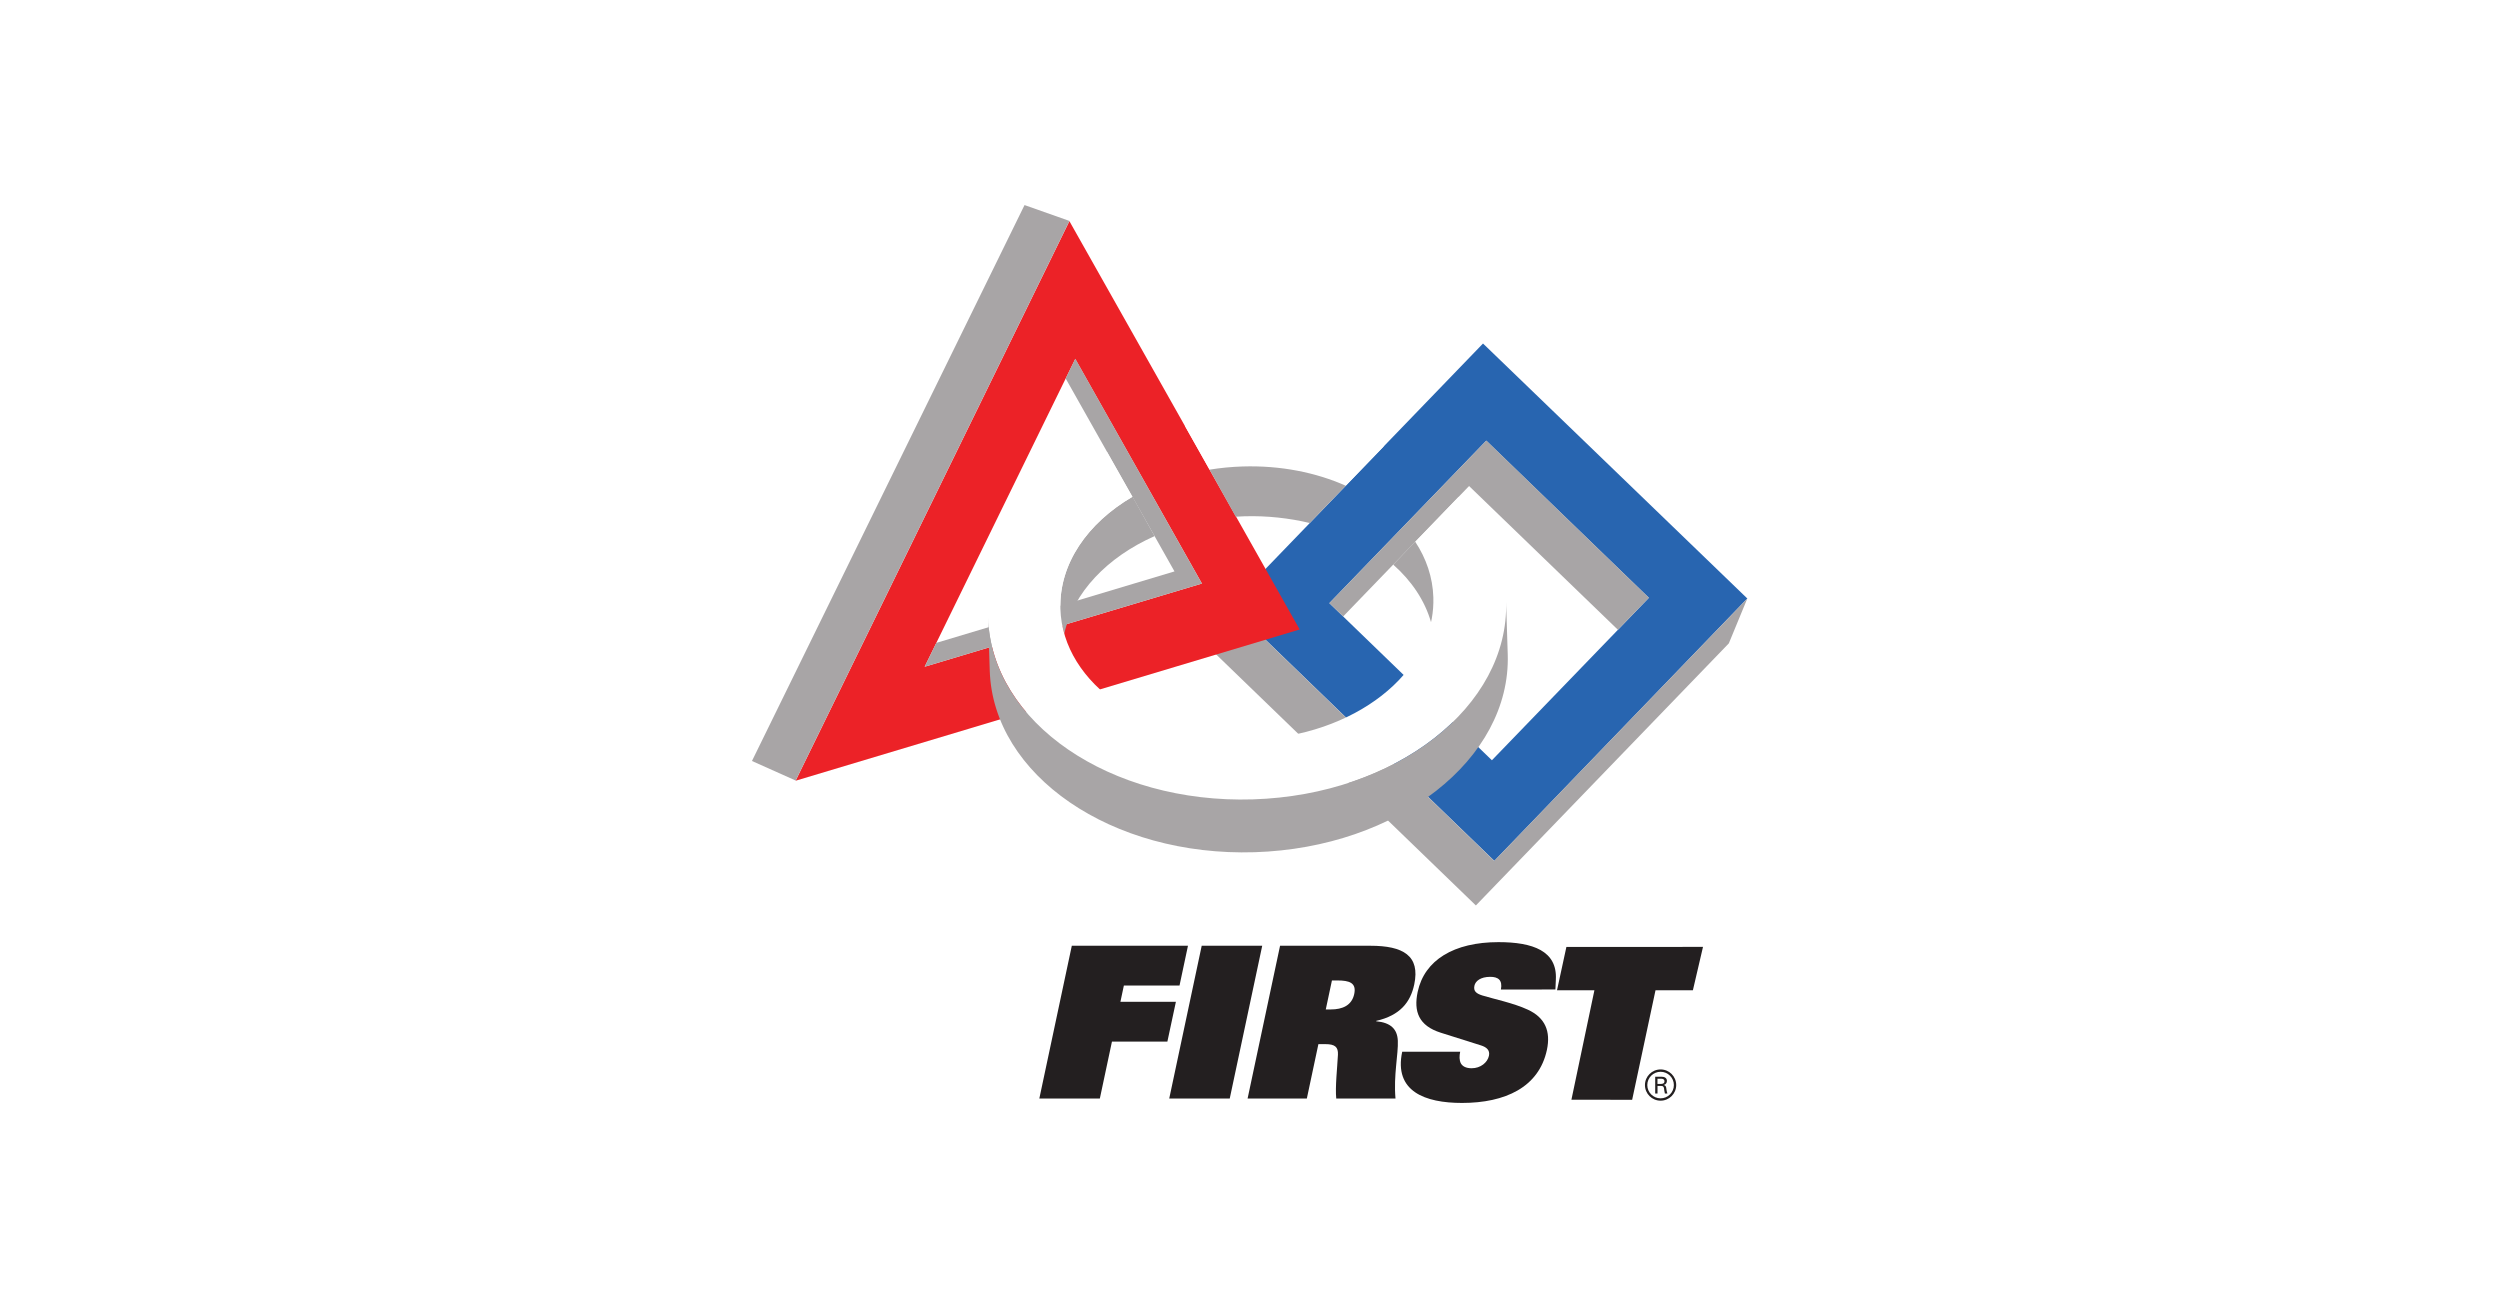 <?xml version="1.0" encoding="utf-8"?>
<!-- Generator: Adobe Illustrator 16.0.0, SVG Export Plug-In . SVG Version: 6.00 Build 0)  -->
<!DOCTYPE svg PUBLIC "-//W3C//DTD SVG 1.1//EN" "http://www.w3.org/Graphics/SVG/1.1/DTD/svg11.dtd">
<svg version="1.1" id="Layer_1" xmlns="http://www.w3.org/2000/svg" xmlns:xlink="http://www.w3.org/1999/xlink" x="0px" y="0px"
	 width="768px" height="400px" viewBox="0 0 768 400" enable-background="new 0 0 768 400" xml:space="preserve">
<rect fill="#FFFFFF" width="768" height="400"/>
<g id="g12" transform="matrix(1.25,0,0,-1.25,0,275.825)">
	<g id="g14" transform="scale(0.24,0.24)">
		<path id="path16" fill="#2865B0" d="M1361.25,301.809l160.69,166.354l166.471-160.897l-160.697-166.353L1361.25,301.809z
			 M1518.6,567.661l-258.929-268.332L1530.189,37.88l259.072,268.662L1518.6,567.661"/>
		<path id="path18" fill="#A8A5A6" d="M1789.261,306.542l-18.939-45.929L1511.289-7.771l-270.521,261.455l18.818,45.625
			l270.511-261.449L1789.261,306.542"/>
		<path id="path20" fill="#A8A5A6" d="M1375.404,288.177l128.916,133.547l152.445-147.231l31.712,32.793l-166.458,160.973
			L1361.25,301.809L1375.404,288.177"/>
		<path id="path22" fill="#EC2227" d="M1101.061,551.855l129.691-229.976l-283.906-85.197L1101.061,551.855z M1095.065,692.976
			L814.691,119.944l516.185,154.896L1095.065,692.976"/>
		<path id="path24" fill="#A8A5A6" d="M814.74,120.152l280.365,573.034l-45.98,16.243L770,140.165L814.74,120.152"/>
		<path id="path26" fill="#A8A5A6" d="M958.753,261.09l-11.908-24.408l283.905,85.197L1101.1,552.063l-9.873-20.197l1.462-2.565
			l109.98-195.011l-241.113-72.352L958.753,261.09"/>
		<path id="path28" fill="#A8A5A6" d="M1182.321,370.445c-48.415-21.429-83.294-57.847-92.494-99.93l-0.986,3.636
			c-1.751,7.075-2.764,14.344-2.995,21.771c-1.436,46.1,27.741,87.949,73.926,114.897L1182.321,370.445"/>
		<path id="path30" fill="#FFFFFF" d="M1133.564,456.687c-74.863-36.543-123.952-99.714-121.769-169.785
			c3.333-107.303,124.78-190.597,271.258-186.04c146.478,4.57,262.503,95.247,259.17,202.549
			c-1.263,40.413-18.792,76.991-48.584,107.179l-44.388-45.977c11.491-17.282,17.848-36.183,18.496-56.813
			c2.399-77.258-81.133-142.55-186.603-145.825c-105.456-3.281-192.894,56.693-195.3,133.947
			c-1.436,46.047,27.669,87.848,73.753,114.797L1133.564,456.687z M1238.568,438.487c10.993,1.794,22.269,2.899,33.877,3.263
			c38.568,1.195,75.127-6.235,105.599-19.715l38.922,40.342c-42.269,18.641-92.542,28.727-146.009,27.062
			c-19.775-0.617-39.007-2.808-57.461-6.398L1238.568,438.487"/>
		<path id="path32" fill="#A8A5A6" d="M1449.147,364.759c11.344-17.204,17.962-36.473,18.6-56.958
			c0.231-7.446-0.332-14.785-1.644-21.965l-0.749-3.499c-6.351,22.168-19.88,42.241-38.717,58.929L1449.147,364.759"/>
		<path id="path34" fill="#A8A5A6" d="M1265.404,390.32c2.865,0.192,5.745,0.321,8.652,0.413c23.376,0.728,46.286-1.893,67.158-6.89
			l36.829,38.192c-30.56,13.589-66.872,20.913-105.599,19.715c-11.576-0.361-22.9-1.476-33.877-3.263L1265.404,390.32"/>
		<path id="path36" fill="#A8A5A6" d="M1542.223,303.409c3.337-107.3-112.689-197.977-259.17-202.547
			c-146.478-4.557-267.923,78.737-271.256,186.04l1.699-54.113c3.34-107.311,124.782-190.599,271.263-186.042
			c146.455,4.564,262.5,95.247,259.163,202.549L1542.223,303.409"/>
		<path id="path38" fill="#231F20" d="M1097.532-49.034h118.952l-8.656-40.736h-56.982l-3.545-16.673h56.815l-8.721-40.742h-56.758
			l-12.393-58.275h-61.966L1097.532-49.034"/>
		<path id="path40" fill="#231F20" d="M1230.547-49.034h61.966l-33.258-156.426h-61.96L1230.547-49.034"/>
		<path id="path42" fill="#231F20" d="M1277.539-205.46h60.664l11.836,55.684h7.145c9.977,0,13.219-3.04,12.868-10.84
			c-0.687-13.438-2.93-33.151-1.735-44.844h60.671c-2.129,23.607,3.005,45.71,2.389,59.147
			c-0.501,11.921-7.305,18.633-22.191,19.941l0.081,0.417c24.603,5.638,35.088,19.284,38.91,37.266
			c6.263,29.466-11.289,39.655-44.87,39.655h-92.52L1277.539-205.46L1277.539-205.46z M1357.591-114.255l6.312,29.688h5.625
			c12.142,0,19.658-2.376,17.207-13.867c-2.48-11.699-12.031-15.82-23.942-15.82H1357.591"/>
		<path id="path44" fill="#231F20" d="M1700.439-178.083c-7.51,0-13.6-6.087-13.6-13.6c0-7.507,6.09-13.594,13.6-13.594
			c7.507,0,13.6,6.087,13.6,13.594C1714.04-184.17,1707.946-178.083,1700.439-178.083z M1716.442-191.683
			c0-8.835-7.175-15.996-16.003-15.996s-16.006,7.161-16.006,15.996s7.175,16.003,16.006,16.003
			C1709.267-175.681,1716.442-182.849,1716.442-191.683"/>
		<path id="path46" fill="#231F20" d="M1697.256-190.512h3.932c2.637,0.117,3.229,1.315,3.229,2.663
			c0,1.361-0.592,2.552-3.229,2.669h-3.932V-190.512z M1697.301-192.562v-7.767h-2.38v17.201h6.143c2.881,0,5.863-0.905,5.863-4.31
			c0-2.07-1.237-3.665-3.245-4.141v-0.052c2.074-0.495,2.357-1.595,2.624-3.522c0.257-1.719,0.452-3.548,1.071-5.176h-2.549
			c-0.221,1.029-0.498,2.148-0.615,3.171c-0.195,1.549-0.195,2.962-0.983,3.815c-0.69,0.781-1.637,0.71-2.594,0.781H1697.301"/>
		<path id="path48" fill="#231F20" d="M1592.734-93.819l0.456,10.202c1.582,29.329-23.591,38.288-58.734,38.288
			c-45.71,0-75.843-18.424-82.757-50.931c-4.281-20.15,1.087-34.661,23.613-41.81l41.214-13.001
			c5.495-1.738,9.391-4.766,8.158-10.618c-1.481-6.927-8.574-12.786-17.676-12.786c-5.84,0-9.339,1.953-11.071,4.987
			c-1.696,3.255-1.631,7.578-0.713,11.914h-59.368c-8.665-40.729,23.519-52.422,61.224-52.422c44.193,0,78.812,16.032,86.96,54.372
			c4.001,18.854-1.667,32.943-19.629,41.175c-14.398,6.722-35.358,11.045-46.54,14.512c-6.084,1.953-9.258,4.336-8.073,9.961
			c1.022,4.779,6.273,9.115,16.237,9.115c8.021,0,12.754-3.262,10.892-13.008"/>
		<path id="path50" fill="#231F20" d="M1594.372-94.646l0.107,0.007l38.197,0.026l-23.542-112.09l62.197-0.065l23.922,112.181
			h38.281l10.348,44.388l-139.886-0.065L1594.372-94.646"/>
	</g>
</g>
</svg>
